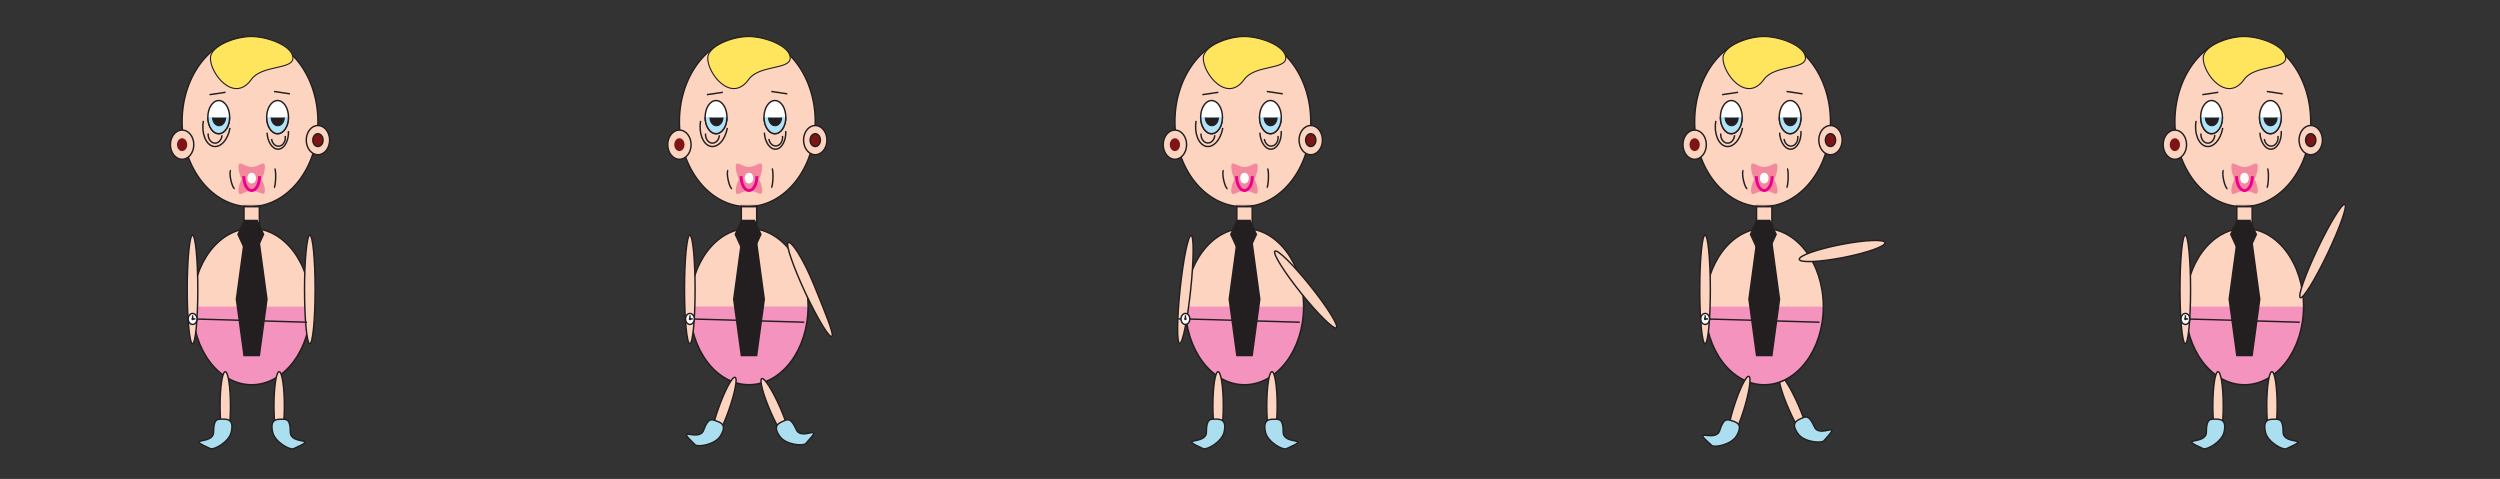 <svg id="Layer_1" data-name="Layer 1" xmlns="http://www.w3.org/2000/svg" width="600mm" height="114.95mm" viewBox="0 0 1700.79 325.84"><rect x="0" y="0" width="1700.79" height="325.84" fill="#333333" stroke="none"/><defs><style>.cls-1,.cls-13,.cls-4{fill:#fdd4c0;}.cls-1,.cls-12,.cls-13,.cls-14,.cls-15,.cls-16,.cls-3,.cls-5,.cls-6,.cls-7,.cls-8{stroke:#231f20;}.cls-1,.cls-11,.cls-12,.cls-13,.cls-14,.cls-15,.cls-16,.cls-3,.cls-5,.cls-6,.cls-7,.cls-8{stroke-miterlimit:10;}.cls-2,.cls-3{fill:#7e1416;}.cls-5{fill:#ffe55e;}.cls-12,.cls-5{stroke-width:0.75px;}.cls-10,.cls-6{fill:#fff;}.cls-7{fill:#b1e3fa;}.cls-11,.cls-8{fill:none;}.cls-9{fill:#f4889d;}.cls-11{stroke:#ec008c;stroke-width:2px;}.cls-12,.cls-15{fill:#231f20;}.cls-13{opacity:0.5;isolation:isolate;}.cls-14{fill:#f494be;}.cls-16{fill:#abdff0;}</style></defs><title>character-01-test-03333</title><ellipse class="cls-1" cx="170.09" cy="82.74" rx="46.21" ry="57.87"/><ellipse class="cls-1" cx="123.89" cy="98.42" rx="7.95" ry="9.95"/><ellipse class="cls-2" cx="123.89" cy="98.42" rx="3.48" ry="4.36"/><ellipse class="cls-1" cx="216.3" cy="95.32" rx="7.95" ry="9.95"/><ellipse class="cls-3" cx="216.3" cy="95.32" rx="3.48" ry="4.36"/><ellipse class="cls-4" cx="186.96" cy="66.22" rx="9.3" ry="13.46"/><ellipse class="cls-4" cx="148.81" cy="66.22" rx="9.3" ry="13.46"/><path class="cls-5" d="M199.28,39.47c0,8.06-21.15,4.58-28.28,14.59-11.76,16.49-28-3.92-27.84-14.59.06-8.06,16.58-14.59,27.84-14.59S199.28,31.41,199.28,39.47Z"/><ellipse class="cls-6" cx="148.81" cy="79.68" rx="7.41" ry="11.28"/><ellipse class="cls-6" cx="188.85" cy="79.68" rx="7.41" ry="11.28"/><path class="cls-7" d="M156.21,79.69c0,6.25-3.31,11.25-7.4,11.25s-7.41-5-7.41-11.25"/><path class="cls-7" d="M196.26,79.69c0,6.25-3.32,11.25-7.41,11.25s-7.43-5-7.43-11.25"/><path class="cls-8" d="M156.47,87c-1.38,8.21-6.56,13.8-11.58,12.5s-7.94-9.06-6.56-17.27"/><path class="cls-8" d="M196.23,89.13c.31,6.52-2.69,12.05-6.71,12.35s-7.53-4.73-7.84-11.24"/><path class="cls-8" d="M141.65,90.82c-.3,3.24,1.57,6.17,4.16,6.54s4.93-2,5.22-5.22h0V92"/><path class="cls-8" d="M184.75,94.55c.44,3.22,2.87,5.38,5.45,4.84s4.26-3.53,3.87-6.72v-.2"/><path class="cls-8" d="M157.06,115.85c-.75.25-.77,3.25,0,6.7s1.94,6,2.69,5.79"/><path class="cls-8" d="M186.41,127.63c.5,0,1-2.85,1.12-6.42s-.21-6.47-.71-6.5"/><path class="cls-9" d="M180.23,113.62c0,5.4-4,14-9,14s-9-8.61-9-14,4,0,9,0S180.23,108.21,180.23,113.62Z"/><path class="cls-9" d="M180.22,129.58c0-5-4.1-13-9.07-12.9s-9,8-8.94,13.06,4,0,9-.08S180.26,134.59,180.22,129.58Z"/><ellipse class="cls-10" cx="171.22" cy="121.17" rx="2.9" ry="3.64"/><path class="cls-11" d="M176.6,119.84c0,5.42-2.41,9.82-5.38,9.82s-5.37-4.37-5.37-9.82"/><path class="cls-12" d="M153.48,80c0,3.06-2,5.55-4.44,5.54S144.62,83,144.62,80"/><path class="cls-12" d="M193.4,80c0,3.06-2,5.55-4.43,5.55S184.53,83,184.53,80"/><line class="cls-8" x1="186.39" y1="62.22" x2="197.27" y2="63.84"/><line class="cls-8" x1="153.44" y1="62.79" x2="142.54" y2="64.41"/><rect class="cls-1" x="165.99" y="140.61" width="10.45" height="19.33"/><rect class="cls-13" x="165.74" y="139.86" width="10.95" height="0.01"/><ellipse class="cls-1" cx="171.22" cy="208.58" rx="40.19" ry="53.17"/><path class="cls-14" d="M131,208.58c0,29.36,18,53.16,40.18,53.16s40.19-23.81,40.19-53.16"/><polygon class="cls-15" points="166.02 241.88 160.82 203.59 166.02 165.31 176.42 165.31 181.61 203.59 176.42 241.88 166.02 241.88"/><polygon class="cls-15" points="174.95 168.89 166.25 168.89 161.9 159.44 166.25 149.99 174.95 149.99 179.3 159.44 174.95 168.89"/><ellipse class="cls-1" cx="130.97" cy="196.91" rx="3.6" ry="36.97"/><ellipse class="cls-1" cx="210.78" cy="196.91" rx="3.6" ry="36.97"/><line class="cls-8" x1="133.98" y1="217.06" x2="164.86" y2="217.94"/><line class="cls-8" x1="177.95" y1="218.31" x2="208.84" y2="219.2"/><ellipse class="cls-6" cx="131.04" cy="216.98" rx="2.99" ry="3.74"/><ellipse class="cls-15" cx="131.04" cy="216.98" rx="0.35" ry="0.44"/><line class="cls-8" x1="131.04" y1="214.51" x2="131.04" y2="216.98"/><line class="cls-8" x1="131.04" y1="216.98" x2="132.98" y2="216.98"/><ellipse class="cls-1" cx="153.25" cy="276.09" rx="3.54" ry="23.23"/><ellipse class="cls-1" cx="189.92" cy="276.09" rx="3.54" ry="23.23"/><path class="cls-16" d="M157.35,293.93c-1.49,6.78-11.83,12.36-14.19,11.31-18.77-8.37,2.14-2.11,2.14-11.31s2.7-8.79,6-8.79S159.31,285.07,157.35,293.93Z"/><path class="cls-16" d="M185.47,294c1.5,6.78,11.84,12.35,14.2,11.3,18.79-8.36-2.14-2.1-2.14-11.3s-2.7-8.79-6-8.79S183.52,285.12,185.47,294Z"/><g id="_2" data-name=" 2"><ellipse class="cls-1" cx="508.42" cy="82.74" rx="46.21" ry="57.87"/><ellipse class="cls-1" cx="462.21" cy="98.42" rx="7.95" ry="9.95"/><ellipse class="cls-2" cx="462.21" cy="98.42" rx="3.48" ry="4.36"/><ellipse class="cls-1" cx="554.63" cy="95.32" rx="7.95" ry="9.95"/><ellipse class="cls-3" cx="554.63" cy="95.32" rx="3.48" ry="4.36"/><ellipse class="cls-4" cx="525.29" cy="66.22" rx="9.3" ry="13.46"/><ellipse class="cls-4" cx="487.14" cy="66.22" rx="9.3" ry="13.46"/><path class="cls-5" d="M537.6,39.47c0,8.06-21.14,4.58-28.28,14.59-11.76,16.49-27.94-3.92-27.84-14.59.06-8.06,16.58-14.59,27.84-14.59S537.6,31.41,537.6,39.47Z"/><ellipse class="cls-6" cx="487.14" cy="79.68" rx="7.41" ry="11.28"/><ellipse class="cls-6" cx="527.18" cy="79.68" rx="7.41" ry="11.28"/><path class="cls-7" d="M494.55,79.69c0,6.25-3.32,11.25-7.41,11.25s-7.42-5-7.42-11.25"/><path class="cls-7" d="M534.61,79.69c0,6.25-3.31,11.25-7.41,11.25s-7.41-5-7.41-11.25"/><path class="cls-8" d="M494.81,87c-1.38,8.21-6.57,13.8-11.58,12.5s-8-9-6.6-17.27"/><path class="cls-8" d="M534.57,89.13c.31,6.52-2.7,12.05-6.71,12.35s-7.54-4.73-7.85-11.24"/><path class="cls-8" d="M480,90.82c-.29,3.24,1.58,6.17,4.17,6.53s4.93-2,5.22-5.22V92"/><path class="cls-8" d="M523.07,94.55c.5,3.2,3,5.28,5.54,4.65s4.15-3.6,3.75-6.74"/><path class="cls-8" d="M495.39,115.85c-.75.25-.76,3.25,0,6.7s1.94,6,2.7,5.79"/><path class="cls-8" d="M524.72,127.63c.5,0,1-2.85,1.13-6.42s-.22-6.47-.72-6.52"/><path class="cls-9" d="M518.56,113.62c0,5.4-4,14-9,14s-9-8.61-9-14,4,0,9,0S518.56,108.21,518.56,113.62Z"/><path class="cls-9" d="M518.56,129.58c0-5-4.1-13-9.08-12.9s-9,8-8.93,13.06,4,0,9-.08S518.59,134.59,518.56,129.58Z"/><ellipse class="cls-10" cx="509.55" cy="121.17" rx="2.9" ry="3.64"/><path class="cls-11" d="M514.93,119.83c0,5.42-2.41,9.82-5.38,9.82s-5.37-4.37-5.37-9.82"/><path class="cls-12" d="M491.82,80c0,3.06-2,5.55-4.44,5.55S483,83,483,80"/><path class="cls-12" d="M531.73,80c0,3.06-2,5.55-4.43,5.55S522.87,83,522.87,80"/><line class="cls-8" x1="524.72" y1="62.22" x2="535.61" y2="63.84"/><line class="cls-8" x1="491.78" y1="62.79" x2="480.88" y2="64.41"/><rect class="cls-1" x="504.33" y="140.61" width="10.45" height="19.33"/><rect class="cls-13" x="504.08" y="139.86" width="10.95" height="0.01"/><ellipse class="cls-1" cx="509.55" cy="208.58" rx="40.19" ry="53.17"/><path class="cls-14" d="M469.36,208.55c0,29.36,18,53.16,40.18,53.16s40.19-23.81,40.19-53.16"/><polygon class="cls-15" points="504.36 241.88 499.16 203.59 504.36 165.31 514.75 165.31 519.95 203.59 514.75 241.88 504.36 241.88"/><polygon class="cls-15" points="513.29 168.88 504.58 168.88 500.23 159.44 504.58 149.99 513.29 149.99 517.64 159.44 513.29 168.88"/><ellipse class="cls-1" cx="469.29" cy="196.91" rx="3.6" ry="36.97"/><line class="cls-8" x1="472.31" y1="217.06" x2="503.19" y2="217.94"/><line class="cls-8" x1="516.29" y1="218.31" x2="547.17" y2="219.2"/><ellipse class="cls-6" cx="469.37" cy="216.98" rx="2.99" ry="3.74"/><ellipse class="cls-15" cx="469.37" cy="216.98" rx="0.35" ry="0.44"/><line class="cls-8" x1="469.37" y1="214.51" x2="469.37" y2="216.98"/><line class="cls-8" x1="469.37" y1="216.98" x2="471.31" y2="216.98"/><ellipse class="cls-1" cx="492.22" cy="278.53" rx="23.23" ry="3.54" transform="translate(63.77 647.7) rotate(-70.25)"/><ellipse class="cls-1" cx="527.56" cy="278.89" rx="3.54" ry="23.23" transform="translate(-67.57 235.11) rotate(-23.66)"/><path class="cls-16" d="M490.05,296.7c-3.7,5.88-15.31,7.64-17.19,5.85-14.85-14.22,2.74-1.26,5.85-9.92s5.51-7.36,8.61-6.24S494.89,289,490.05,296.7Z"/><path class="cls-16" d="M530.67,297.07c4.09,5.61,15.8,6.56,17.54,4.65,13.85-15.19-2.81-1.06-6.5-9.48s-6-7-9-5.65S525.32,289.73,530.67,297.07Z"/><ellipse class="cls-1" cx="1220.21" cy="277.03" rx="3.54" ry="23.23" transform="translate(-8.63 512.87) rotate(-23.66)"/><path class="cls-16" d="M1223.31,295.21c4.1,5.61,15.8,6.56,17.54,4.65,13.85-15.19-2.81-1.06-6.5-9.49s-6-7-9-5.64S1218,287.87,1223.31,295.21Z"/></g><path class="cls-1" d="M536.14,165.07c2.17-1.72,10.56,11.21,18,29.65,7.36,18.22,13.52,32.92,11.8,34.17s-9.77-12-18-29.63S534.46,166.41,536.14,165.07Z"/><g id="_3" data-name=" 3"><ellipse class="cls-1" cx="845.52" cy="82.74" rx="46.21" ry="57.87"/><ellipse class="cls-1" cx="799.31" cy="98.42" rx="7.95" ry="9.95"/><ellipse class="cls-2" cx="799.31" cy="98.42" rx="3.48" ry="4.36"/><ellipse class="cls-1" cx="891.73" cy="95.32" rx="7.95" ry="9.95"/><ellipse class="cls-3" cx="891.73" cy="95.32" rx="3.48" ry="4.36"/><ellipse class="cls-4" cx="862.39" cy="66.22" rx="9.3" ry="13.46"/><ellipse class="cls-4" cx="824.24" cy="66.22" rx="9.3" ry="13.46"/><path class="cls-5" d="M874.74,39.47c0,8.06-21.15,4.58-28.29,14.59-11.75,16.49-27.94-3.92-27.84-14.59.06-8.06,16.58-14.59,27.84-14.59S874.74,31.41,874.74,39.47Z"/><ellipse class="cls-6" cx="824.24" cy="79.68" rx="7.41" ry="11.28"/><ellipse class="cls-6" cx="864.28" cy="79.68" rx="7.41" ry="11.28"/><path class="cls-7" d="M831.65,79.69c0,6.25-3.32,11.25-7.41,11.25s-7.41-5-7.41-11.25"/><path class="cls-7" d="M871.69,79.69c0,6.25-3.32,11.25-7.41,11.25s-7.41-5-7.41-11.25"/><path class="cls-8" d="M831.88,87c-1.38,8.21-6.57,13.8-11.57,12.5s-8-9.06-6.58-17.27"/><path class="cls-8" d="M871.66,89.13c.32,6.52-2.69,12.05-6.71,12.35s-7.53-4.73-7.84-11.24"/><path class="cls-8" d="M817.08,90.82c-.25,3.25,1.65,6.14,4.24,6.45s4.91-2.07,5.16-5.32"/><path class="cls-8" d="M860.16,94.55c.46,3.21,2.91,5.35,5.48,4.77s4.28-3.65,3.82-6.86h0"/><path class="cls-8" d="M832.49,115.85c-.75.25-.77,3.25,0,6.7s1.94,6,2.69,5.79"/><path class="cls-8" d="M861.82,127.63c.49,0,1-2.85,1.12-6.42s-.21-6.48-.72-6.5"/><path class="cls-9" d="M855.66,113.62c0,5.4-4,14-9,14s-9-8.61-9-14,4,0,9,0S855.66,108.21,855.66,113.62Z"/><path class="cls-9" d="M855.66,129.58c0-5-4.11-13-9.08-12.9s-9,8-8.94,13.06,4,0,9-.08S855.69,134.59,855.66,129.58Z"/><ellipse class="cls-10" cx="846.65" cy="121.17" rx="2.9" ry="3.64"/><path class="cls-11" d="M852,119.84c0,5.42-2.41,9.82-5.38,9.82s-5.37-4.37-5.37-9.82"/><path class="cls-12" d="M828.9,80c0,3.06-2,5.55-4.43,5.55S820,83.05,820,80"/><path class="cls-12" d="M868.83,80c0,3.06-2,5.55-4.43,5.55S860,83.05,860,80"/><line class="cls-8" x1="861.82" y1="62.22" x2="872.71" y2="63.84"/><line class="cls-8" x1="828.87" y1="62.79" x2="817.98" y2="64.41"/><rect class="cls-1" x="841.43" y="140.61" width="10.45" height="19.33"/><rect class="cls-13" x="841.18" y="139.86" width="10.95" height="0.01"/><ellipse class="cls-1" cx="846.65" cy="208.58" rx="40.19" ry="53.17"/><path class="cls-14" d="M806.46,208.58c0,29.36,18,53.16,40.19,53.16s40.2-23.81,40.2-53.16"/><polygon class="cls-15" points="841.46 241.88 836.26 203.59 841.46 165.31 851.85 165.31 857.05 203.59 851.85 241.88 841.46 241.88"/><polygon class="cls-15" points="850.38 168.88 841.68 168.88 837.33 159.44 841.68 149.99 850.38 149.99 854.74 159.44 850.38 168.88"/><ellipse class="cls-1" cx="806.39" cy="196.91" rx="36.97" ry="3.6" transform="translate(525.63 978.07) rotate(-83.95)"/><line class="cls-8" x1="809.4" y1="217.06" x2="840.29" y2="217.94"/><line class="cls-8" x1="853.38" y1="218.31" x2="884.27" y2="219.2"/><ellipse class="cls-6" cx="806.46" cy="216.98" rx="2.99" ry="3.74"/><ellipse class="cls-15" cx="806.46" cy="216.98" rx="0.35" ry="0.44"/><line class="cls-8" x1="806.46" y1="214.51" x2="806.46" y2="216.98"/><line class="cls-8" x1="801.52" y1="216.98" x2="803.47" y2="216.98"/><ellipse class="cls-1" cx="828.68" cy="276.09" rx="3.54" ry="23.23"/><ellipse class="cls-1" cx="865.35" cy="276.09" rx="3.54" ry="23.23"/><path class="cls-16" d="M832.78,293.93c-1.49,6.78-11.83,12.36-14.19,11.31-18.78-8.37,2.14-2.11,2.14-11.31s2.7-8.79,6-8.79S834.74,285.07,832.78,293.93Z"/><path class="cls-16" d="M860.9,294c1.5,6.78,11.84,12.35,14.2,11.3,18.78-8.3-2.1-2.09-2.1-11.3s-2.7-8.79-6-8.79S859,285.12,860.9,294Z"/></g><ellipse class="cls-1" cx="888.25" cy="196.92" rx="3.98" ry="33.43" transform="translate(72.12 599.04) rotate(-38.73)"/><g id="_4" data-name=" 4"><ellipse class="cls-1" cx="1199.1" cy="82.74" rx="46.21" ry="57.87"/><ellipse class="cls-1" cx="1152.89" cy="98.42" rx="7.95" ry="9.95"/><ellipse class="cls-2" cx="1152.89" cy="98.42" rx="3.48" ry="4.36"/><ellipse class="cls-1" cx="1245.31" cy="95.32" rx="7.95" ry="9.95"/><ellipse class="cls-3" cx="1245.31" cy="95.32" rx="3.48" ry="4.36"/><ellipse class="cls-4" cx="1215.97" cy="66.22" rx="9.3" ry="13.46"/><ellipse class="cls-4" cx="1177.82" cy="66.22" rx="9.3" ry="13.46"/><path class="cls-5" d="M1228.3,39.47c0,8.06-21.16,4.58-28.29,14.59-11.76,16.49-27.92-3.92-27.84-14.59.06-8.06,16.58-14.59,27.84-14.59S1228.3,31.41,1228.3,39.47Z"/><ellipse class="cls-6" cx="1177.82" cy="79.68" rx="7.41" ry="11.28"/><ellipse class="cls-6" cx="1217.86" cy="79.68" rx="7.41" ry="11.28"/><path class="cls-7" d="M1185.22,79.69c0,6.25-3.31,11.25-7.4,11.25s-7.41-5-7.41-11.25"/><path class="cls-7" d="M1225.27,79.69c0,6.25-3.32,11.25-7.41,11.25s-7.41-5-7.41-11.25"/><path class="cls-8" d="M1185.45,87c-1.38,8.21-6.56,13.8-11.58,12.5s-8-9.06-6.57-17.27"/><path class="cls-8" d="M1225.24,89.13c.32,6.52-2.69,12.05-6.71,12.35s-7.53-4.73-7.84-11.24"/><path class="cls-8" d="M1170.66,90.82c-.29,3.24,1.57,6.17,4.17,6.53s4.92-2,5.21-5.22a.54.54,0,0,0,0-.18"/><path class="cls-8" d="M1213.74,94.55c.46,3.21,2.92,5.35,5.48,4.77s4.28-3.65,3.82-6.86h0"/><path class="cls-8" d="M1186.08,115.85c-.75.25-.77,3.25,0,6.7s1.94,6,2.69,5.79"/><path class="cls-8" d="M1215.39,127.63c.5,0,1-2.85,1.12-6.42s-.2-6.48-.71-6.5"/><path class="cls-9" d="M1209.24,113.62c0,5.4-4,14-9,14s-9-8.61-9-14,4,0,9,0S1209.24,108.21,1209.24,113.62Z"/><path class="cls-9" d="M1209.24,129.58c0-5-4.11-13-9.08-12.9s-9,8-8.93,13.06,4,0,9-.08S1209.26,134.59,1209.24,129.58Z"/><ellipse class="cls-10" cx="1200.23" cy="121.17" rx="2.9" ry="3.64"/><path class="cls-11" d="M1205.61,119.84c0,5.42-2.41,9.82-5.38,9.82s-5.37-4.37-5.37-9.82"/><path class="cls-12" d="M1182.48,80c0,3.06-2,5.55-4.43,5.55s-4.43-2.49-4.43-5.55"/><path class="cls-12" d="M1222.41,80c0,3.06-2,5.55-4.43,5.55s-4.43-2.49-4.43-5.55"/><line class="cls-8" x1="1215.4" y1="62.22" x2="1226.29" y2="63.84"/><line class="cls-8" x1="1182.45" y1="62.79" x2="1171.56" y2="64.41"/><rect class="cls-1" x="1195" y="140.61" width="10.45" height="19.33"/><rect class="cls-13" x="1194.75" y="139.86" width="10.95" height="0.01"/><ellipse class="cls-1" cx="1200.23" cy="208.58" rx="40.19" ry="53.17"/><path class="cls-14" d="M1160.05,208.58c0,29.36,18,53.16,40.18,53.16s40.19-23.81,40.19-53.16"/><polygon class="cls-15" points="1195.03 241.88 1189.84 203.59 1195.03 165.31 1205.43 165.31 1210.63 203.59 1205.43 241.88 1195.03 241.88"/><polygon class="cls-15" points="1203.97 168.88 1195.26 168.88 1190.9 159.44 1195.26 149.99 1203.97 149.99 1208.32 159.44 1203.97 168.88"/><ellipse class="cls-1" cx="1159.97" cy="196.91" rx="3.6" ry="36.97"/><line class="cls-8" x1="1162.98" y1="217.06" x2="1193.87" y2="217.94"/><line class="cls-8" x1="1206.96" y1="218.31" x2="1237.85" y2="219.2"/><ellipse class="cls-6" cx="1160.05" cy="216.98" rx="2.99" ry="3.74"/><ellipse class="cls-15" cx="1160.05" cy="216.98" rx="0.35" ry="0.44"/><line class="cls-8" x1="1160.05" y1="214.51" x2="1160.05" y2="216.98"/><line class="cls-8" x1="1160.05" y1="216.98" x2="1161.99" y2="216.98"/><ellipse class="cls-1" cx="1182.86" cy="278.23" rx="23.23" ry="3.54" transform="translate(563.42 1323.63) rotate(-72.59)"/><path class="cls-16" d="M1181.44,296.48c-3.46,6-15,8.25-16.93,6.54-15.41-13.6,2.67-1.37,5.43-10.15s5.2-7.58,8.35-6.59S1186,288.61,1181.44,296.48Z"/></g><ellipse class="cls-1" cx="1253.26" cy="170.77" rx="29.72" ry="4.48" transform="translate(-9.5 243.37) rotate(-11.05)"/><g id="_5" data-name=" 5"><ellipse class="cls-1" cx="1525.81" cy="82.74" rx="46.21" ry="57.87"/><ellipse class="cls-1" cx="1479.6" cy="98.42" rx="7.95" ry="9.95"/><ellipse class="cls-2" cx="1479.6" cy="98.42" rx="3.48" ry="4.36"/><ellipse class="cls-1" cx="1572.03" cy="95.32" rx="7.95" ry="9.95"/><ellipse class="cls-3" cx="1572.03" cy="95.32" rx="3.48" ry="4.36"/><ellipse class="cls-4" cx="1542.68" cy="66.22" rx="9.3" ry="13.46"/><ellipse class="cls-4" cx="1504.53" cy="66.22" rx="9.3" ry="13.46"/><path class="cls-5" d="M1555,39.47c0,8.06-21.15,4.58-28.29,14.59-11.76,16.49-27.92-3.92-27.84-14.59.06-8.06,16.58-14.59,27.84-14.59S1555,31.41,1555,39.47Z"/><ellipse class="cls-6" cx="1504.53" cy="79.68" rx="7.41" ry="11.28"/><ellipse class="cls-6" cx="1544.57" cy="79.68" rx="7.41" ry="11.28"/><path class="cls-7" d="M1512,79.69c0,6.25-3.32,11.25-7.41,11.25s-7.41-5-7.41-11.25"/><path class="cls-7" d="M1552,79.69c0,6.25-3.32,11.25-7.41,11.25s-7.42-5-7.42-11.25"/><path class="cls-8" d="M1512.17,87c-1.38,8.21-6.56,13.8-11.57,12.5s-8-9.06-6.58-17.27"/><path class="cls-8" d="M1552,89.13c.31,6.52-2.7,12.05-6.72,12.35s-7.53-4.73-7.84-11.24"/><path class="cls-8" d="M1497.37,90.82c-.29,3.24,1.57,6.17,4.16,6.53s4.93-2,5.22-5.22a.54.54,0,0,0,0-.18"/><path class="cls-8" d="M1540.45,94.55c.46,3.21,2.91,5.36,5.48,4.79s4.29-3.64,3.83-6.86"/><path class="cls-8" d="M1512.78,115.85c-.75.25-.77,3.25,0,6.7s1.94,6,2.69,5.79"/><path class="cls-8" d="M1542.11,127.63c.49,0,1-2.85,1.12-6.42s-.21-6.48-.72-6.5"/><path class="cls-9" d="M1536,113.62c0,5.4-4,14-9,14s-9-8.61-9-14,4,0,9,0S1536,108.21,1536,113.62Z"/><path class="cls-9" d="M1536,129.58c0-5-4.1-13-9.08-12.9s-9,8-8.93,13.06,4,0,9-.08S1536,134.59,1536,129.58Z"/><ellipse class="cls-10" cx="1526.95" cy="121.17" rx="2.9" ry="3.64"/><path class="cls-11" d="M1532.32,119.84c0,5.42-2.41,9.82-5.37,9.82s-5.38-4.37-5.38-9.82"/><path class="cls-12" d="M1509.21,80c0,3.06-2,5.55-4.43,5.55s-4.43-2.49-4.43-5.55"/><path class="cls-12" d="M1549.13,80c0,3.06-2,5.55-4.43,5.55s-4.44-2.49-4.44-5.55"/><line class="cls-8" x1="1542.11" y1="62.22" x2="1553" y2="63.84"/><line class="cls-8" x1="1509.16" y1="62.79" x2="1498.27" y2="64.41"/><rect class="cls-1" x="1521.72" y="140.61" width="10.45" height="19.33"/><rect class="cls-13" x="1521.47" y="139.86" width="10.95" height="0.01"/><ellipse class="cls-1" cx="1526.95" cy="208.58" rx="40.19" ry="53.17"/><path class="cls-14" d="M1486.75,208.58c0,29.36,18,53.16,40.19,53.16s40.18-23.81,40.18-53.16"/><polygon class="cls-15" points="1521.75 241.88 1516.55 203.59 1521.75 165.31 1532.14 165.31 1537.34 203.59 1532.14 241.88 1521.75 241.88"/><polygon class="cls-15" points="1530.68 168.88 1521.97 168.88 1517.62 159.44 1521.97 149.99 1530.68 149.99 1535.03 159.44 1530.68 168.88"/><ellipse class="cls-1" cx="1486.68" cy="196.91" rx="3.6" ry="36.97"/><line class="cls-8" x1="1489.7" y1="217.06" x2="1520.58" y2="217.94"/><line class="cls-8" x1="1533.68" y1="218.31" x2="1564.56" y2="219.2"/><ellipse class="cls-6" cx="1486.76" cy="216.98" rx="2.99" ry="3.74"/><ellipse class="cls-15" cx="1486.76" cy="216.98" rx="0.35" ry="0.44"/><line class="cls-8" x1="1486.76" y1="214.51" x2="1486.76" y2="216.98"/><line class="cls-8" x1="1486.76" y1="216.98" x2="1488.7" y2="216.98"/><ellipse class="cls-1" cx="1508.97" cy="276.09" rx="3.54" ry="23.23"/><ellipse class="cls-1" cx="1545.65" cy="276.09" rx="3.54" ry="23.23"/><path class="cls-16" d="M1513.08,293.93c-1.5,6.78-11.84,12.36-14.2,11.31-18.78-8.37,2.14-2.11,2.14-11.31s2.7-8.79,6-8.79S1515,285.07,1513.08,293.93Z"/><path class="cls-16" d="M1541.2,294c1.49,6.78,11.83,12.35,14.19,11.3,18.79-8.36-2.14-2.1-2.14-11.3s-2.7-8.79-6-8.79S1539.24,285.12,1541.2,294Z"/></g><ellipse class="cls-1" cx="1580.1" cy="170.81" rx="35.16" ry="3.78" transform="translate(745.68 1523.45) rotate(-64.5)"/></svg>
